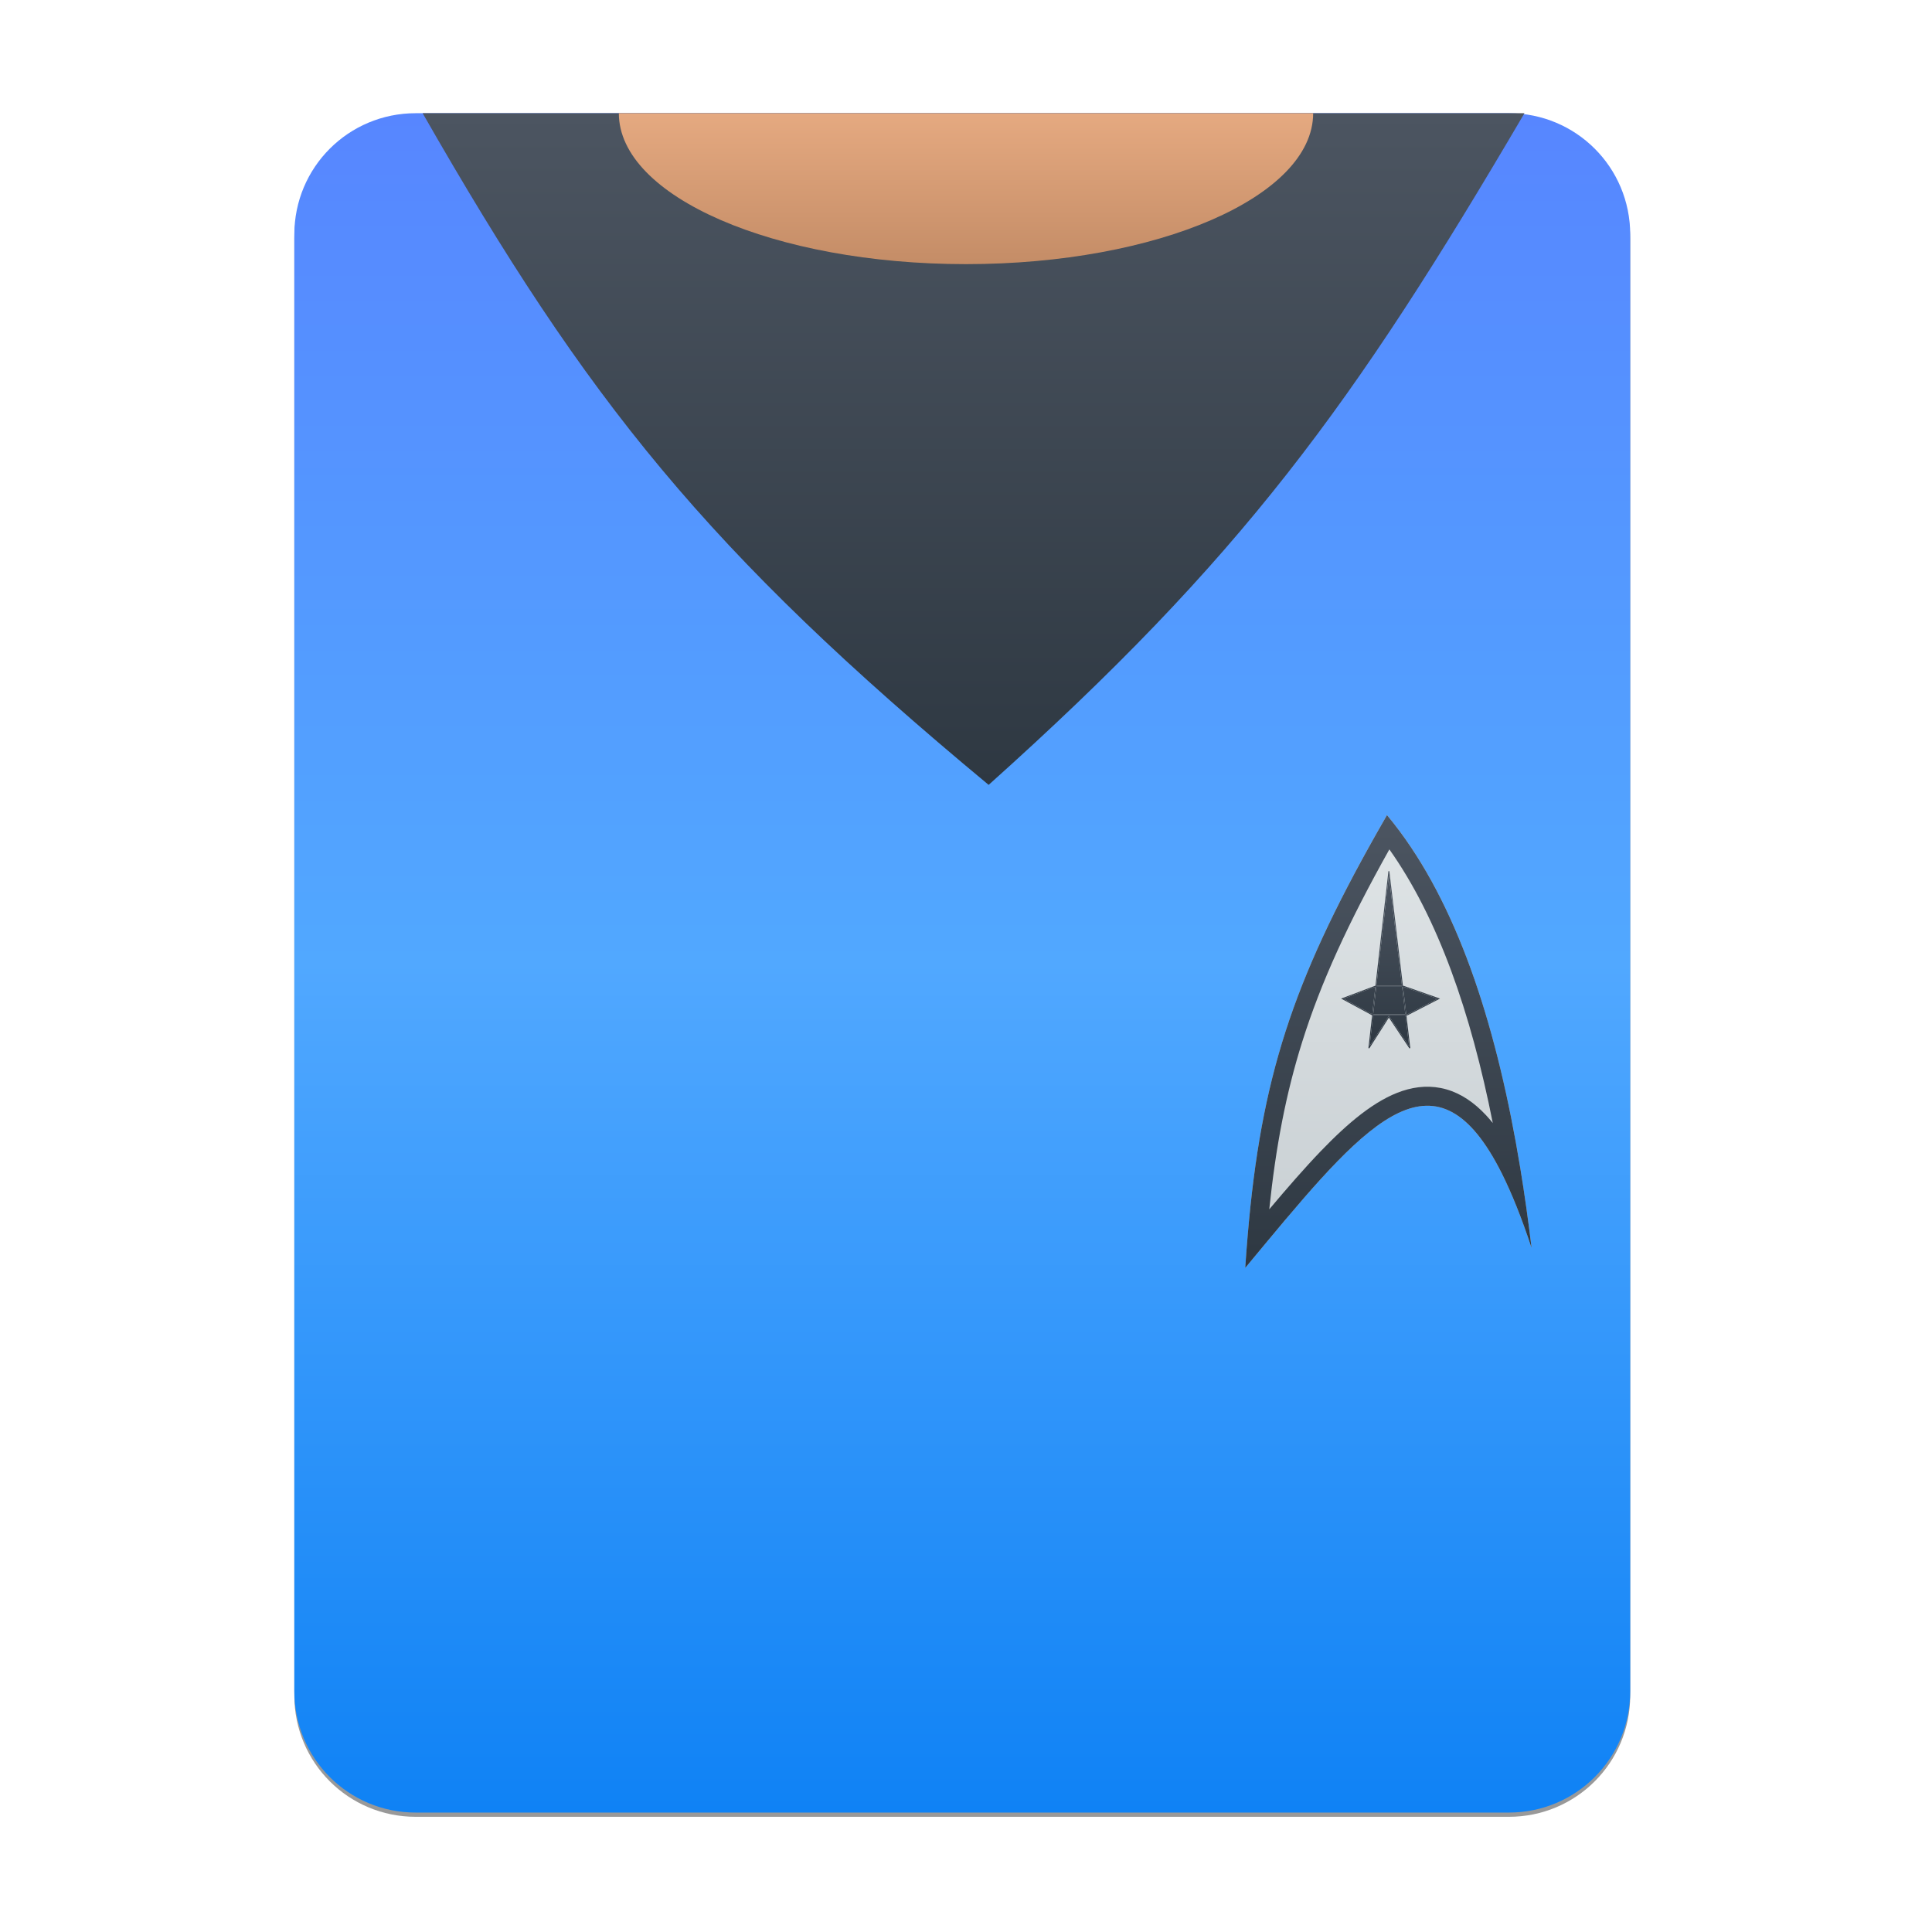 <svg width="256" height="256" viewBox="0 0 256 256" fill="none" xmlns="http://www.w3.org/2000/svg">
<g opacity="0.4" filter="url(#filter0_f)">
<path fill-rule="evenodd" clip-rule="evenodd" d="M99.403 15.564H55.084H55.084C46.173 15.564 39 22.737 39 31.647V224.654C39 233.564 46.173 240.737 55.084 240.737H55.173H199.838H199.927C208.838 240.737 216.011 233.564 216.011 224.654L216.011 224.609L216.011 31.647C216.011 22.737 208.838 15.564 199.927 15.564H155.608H99.403Z" fill="black"/>
</g>
<path fill-rule="evenodd" clip-rule="evenodd" d="M99.403 15H55.084H55.084C46.173 15 39 22.173 39 31.084V224.09C39 233 46.173 240.174 55.084 240.174H55.173H199.838H199.927C208.838 240.174 216.011 233 216.011 224.09L216.011 224.046L216.011 31.084C216.011 22.173 208.838 15 199.927 15H155.608H99.403Z" fill="url(#paint0_linear)"/>
<path d="M202 15H56C77.846 53.189 93.631 72.969 131 104C164.568 73.919 179.268 53.756 202 15Z" fill="url(#paint1_linear)"/>
<path d="M128 35C153.405 35 174 26.046 174 15H82C82 26.046 102.595 35 128 35Z" fill="url(#paint2_linear)"/>
<path d="M183.782 108C170.796 130.554 166.625 143.682 165 168C182.495 146.958 192.487 133.786 202.941 165.353C200.078 141.569 194.496 120.857 183.782 108Z" fill="url(#paint3_linear)"/>
<path fill-rule="evenodd" clip-rule="evenodd" d="M165.328 163.659C165.208 165.067 165.099 166.513 165 168C165.439 167.472 165.874 166.948 166.304 166.431C166.8 165.833 167.29 165.242 167.774 164.66C181.48 148.186 190.426 138.349 199.01 155.505C200.323 158.131 201.629 161.389 202.941 165.353C202.506 161.734 202.007 158.186 201.437 154.726C198.461 136.667 193.539 121.006 185.462 110.137C184.916 109.402 184.356 108.69 183.782 108C183.324 108.794 182.878 109.576 182.443 110.347C171.262 130.151 167.099 142.851 165.328 163.659ZM168.183 160.241C170.585 157.389 172.863 154.767 175.022 152.522C178.605 148.799 182.189 145.753 185.821 144.554C187.713 143.93 189.677 143.785 191.646 144.345C193.596 144.901 195.338 146.088 196.907 147.771C197.209 148.095 197.508 148.441 197.803 148.808C194.895 134.152 190.536 121.634 184.098 112.548C178.693 122.209 175.048 130.089 172.536 138.093C170.392 144.922 169.053 151.906 168.183 160.241Z" fill="url(#paint4_linear)"/>
<path fill-rule="evenodd" clip-rule="evenodd" d="M184.096 115.43L183.971 115.43L182.255 130.626H182.206H182.194L182.184 130.63L177.835 132.269L177.706 132.318L177.827 132.383L181.757 134.504L181.798 134.526L181.806 134.512L181.817 134.512L181.324 138.875L181.44 138.916L184.035 134.838L186.754 138.917L186.869 138.875L186.356 134.533L186.491 134.534L186.507 134.534L186.52 134.527L190.68 132.384L190.81 132.317L190.672 132.268L186.008 130.63L185.998 130.626H185.987H185.894L184.096 115.43ZM185.767 130.626L184.035 115.986L182.382 130.626H185.767ZM182.368 130.752H185.782L186.214 134.406L181.958 134.386L182.368 130.752ZM182.241 130.752H182.217L178.009 132.338L181.803 134.385L181.831 134.386L182.241 130.752ZM181.943 134.512L181.48 138.618L183.98 134.689L184.032 134.607L184.086 134.688L186.713 138.628L186.229 134.532L181.943 134.512ZM186.341 134.407L185.909 130.752H185.977L190.492 132.339L186.476 134.407L186.341 134.407Z" fill="url(#paint5_linear)"/>
<path d="M185.782 130.752H182.368L181.958 134.386L186.214 134.406L185.782 130.752Z" fill="url(#paint6_linear)"/>
<path d="M185.767 130.626L184.035 115.986L182.382 130.626H185.767Z" fill="url(#paint7_linear)"/>
<path d="M182.241 130.752H182.217L178.009 132.338L181.803 134.385L181.831 134.386L182.241 130.752Z" fill="url(#paint8_linear)"/>
<path d="M181.943 134.512L181.48 138.618L183.98 134.689L184.032 134.607L184.086 134.688L186.713 138.628L186.229 134.532L181.943 134.512Z" fill="url(#paint9_linear)"/>
<path d="M185.909 130.752L186.341 134.407L186.476 134.407L190.492 132.339L185.977 130.752H185.909Z" fill="url(#paint10_linear)"/>
<defs>
<filter id="filter0_f" x="23.878" y="0.441" width="207.255" height="255.418" filterUnits="userSpaceOnUse" color-interpolation-filters="sRGB">
<feFlood flood-opacity="0" result="BackgroundImageFix"/>
<feBlend mode="normal" in="SourceGraphic" in2="BackgroundImageFix" result="shape"/>
<feGaussianBlur stdDeviation="7.561" result="effect1_foregroundBlur"/>
</filter>
<linearGradient id="paint0_linear" x1="39" y1="15" x2="39" y2="240.174" gradientUnits="userSpaceOnUse">
<stop offset="1e-07" stop-color="#5786FF"/>
<stop offset="0.5" stop-color="#51A8FF"/>
<stop offset="1" stop-color="#0F82F5"/>
</linearGradient>
<linearGradient id="paint1_linear" x1="56" y1="15" x2="56" y2="104" gradientUnits="userSpaceOnUse">
<stop offset="1e-07" stop-color="#4C5561"/>
<stop offset="1" stop-color="#2E3842"/>
</linearGradient>
<linearGradient id="paint2_linear" x1="128" y1="35" x2="128" y2="15" gradientUnits="userSpaceOnUse">
<stop stop-color="#C58D67" stop-opacity="0.996"/>
<stop offset="1" stop-color="#E6AA81" stop-opacity="0.996"/>
</linearGradient>
<linearGradient id="paint3_linear" x1="165" y1="108" x2="165" y2="168" gradientUnits="userSpaceOnUse">
<stop offset="1e-07" stop-color="#E0E5E7"/>
<stop offset="1" stop-color="#C7CED2"/>
</linearGradient>
<linearGradient id="paint4_linear" x1="165" y1="108" x2="165" y2="168" gradientUnits="userSpaceOnUse">
<stop offset="1e-07" stop-color="#4C5561"/>
<stop offset="1" stop-color="#2E3842"/>
</linearGradient>
<linearGradient id="paint5_linear" x1="177.706" y1="115.43" x2="177.706" y2="138.917" gradientUnits="userSpaceOnUse">
<stop offset="1e-07" stop-color="#4C5561"/>
<stop offset="1" stop-color="#2E3842"/>
</linearGradient>
<linearGradient id="paint6_linear" x1="177.706" y1="115.43" x2="177.706" y2="138.917" gradientUnits="userSpaceOnUse">
<stop offset="1e-07" stop-color="#4C5561"/>
<stop offset="1" stop-color="#2E3842"/>
</linearGradient>
<linearGradient id="paint7_linear" x1="177.706" y1="115.43" x2="177.706" y2="138.917" gradientUnits="userSpaceOnUse">
<stop offset="1e-07" stop-color="#4C5561"/>
<stop offset="1" stop-color="#2E3842"/>
</linearGradient>
<linearGradient id="paint8_linear" x1="177.706" y1="115.43" x2="177.706" y2="138.917" gradientUnits="userSpaceOnUse">
<stop offset="1e-07" stop-color="#4C5561"/>
<stop offset="1" stop-color="#2E3842"/>
</linearGradient>
<linearGradient id="paint9_linear" x1="177.706" y1="115.43" x2="177.706" y2="138.917" gradientUnits="userSpaceOnUse">
<stop offset="1e-07" stop-color="#4C5561"/>
<stop offset="1" stop-color="#2E3842"/>
</linearGradient>
<linearGradient id="paint10_linear" x1="177.706" y1="115.43" x2="177.706" y2="138.917" gradientUnits="userSpaceOnUse">
<stop offset="1e-07" stop-color="#4C5561"/>
<stop offset="1" stop-color="#2E3842"/>
</linearGradient>
</defs>
</svg>
